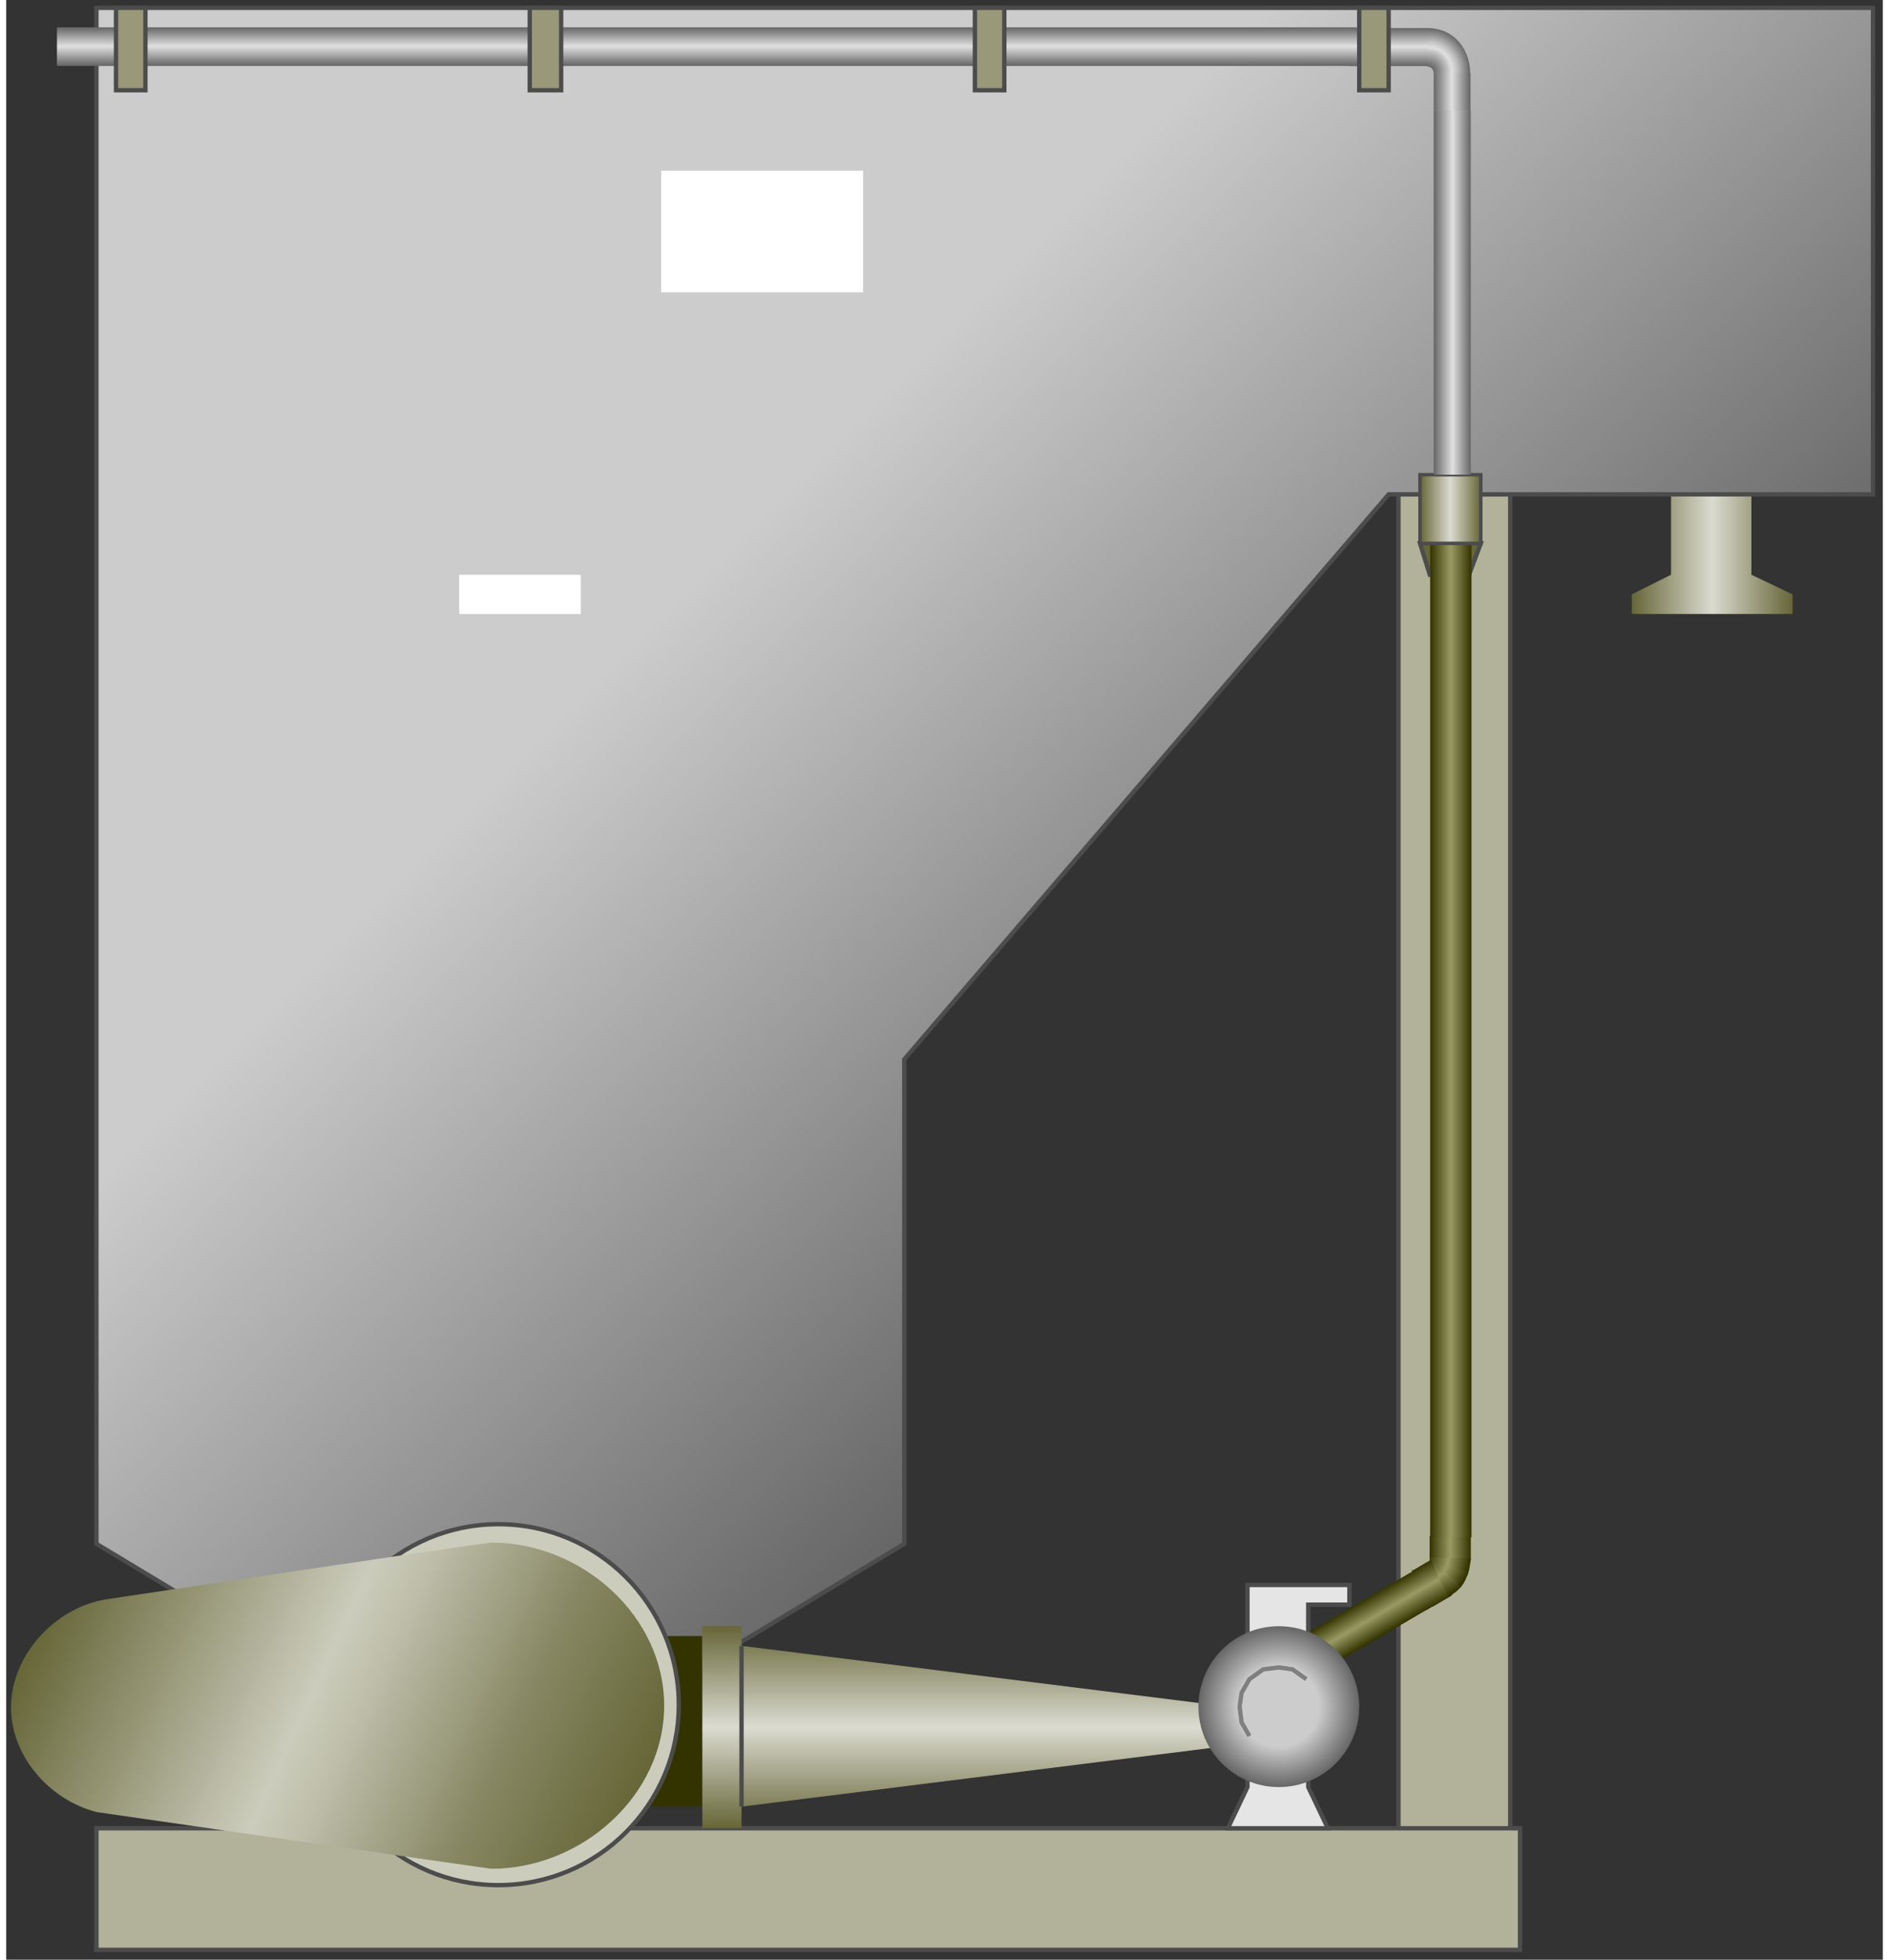 <!DOCTYPE svg PUBLIC "-//W3C//DTD SVG 1.1//EN" "http://www.w3.org/Graphics/SVG/1.1/DTD/svg11.dtd"><svg version="1.1" xmlns="http://www.w3.org/2000/svg" xmlns:xlink="http://www.w3.org/1999/xlink" width="108px" height="112px" viewBox="0 0 107.77 112.5" enable-background="new 0 0 107.77 112.5" xml:space="preserve">
<rect x="0" y="0" width="107.77" height="112.5" fill="#333333" stroke="none"/>
<g id="Group_Support">
	<path fill="#B2B29B" stroke="#4C4C4C" stroke-width="0.25" d="M86.373,106.85h-6.418V28.378h6.418V106.85z" />
	<path fill="#B2B29B" stroke="#4C4C4C" stroke-width="0.25" d="M5.18,104.955h81.756v6.981H5.18V104.955z" />
</g>
<g id="Group_Outlet">
	<linearGradient id="SVGID_1_" gradientUnits="userSpaceOnUse" x1="93.356" y1="31.814" x2="102.59" y2="31.814">
		<stop offset="0" style="stop-color:#666638" />
		<stop offset="0.5" style="stop-color:#DBDBD1" />
		<stop offset="1" style="stop-color:#666638" />
	</linearGradient>
	<path fill="url(#SVGID_1_)" d="M95.607,28.378v4.617l-2.252,1.126v1.126h9.234v-1.126l-2.365-1.126v-4.617H95.607z" />
</g>
<g id="Group_Clarifier">
	<linearGradient id="SVGID_2_" gradientUnits="userSpaceOnUse" x1="75.929" y1="64.273" x2="8.643" y2="-3.012">
		<stop offset="0" style="stop-color:#666666" />
		<stop offset="0.5" style="stop-color:#CCCCCC" />
		<stop offset="1" style="stop-color:#CCCCCC" />
	</linearGradient>
	<path fill="url(#SVGID_2_)" stroke="#4C4C4C" stroke-width="0.25" d="M5.18,0.451h102.027v27.928H79.392L51.576,60.811v27.815   L28.378,102.59L5.18,88.626V0.451z" />
</g>
<g id="Group_Group1">
	<path fill="#333300" d="M39.977,103.716H24.324v-9.797h15.653V103.716z" />
	<circle fill="#CCCCBD" stroke="#4C4C4C" stroke-width="0.25" cx="28.266" cy="97.86" r="10.36" />
	<linearGradient id="SVGID_3_" gradientUnits="userSpaceOnUse" x1="3.539" y1="89.782" x2="35.505" y2="104.688">
		<stop offset="0" style="stop-color:#666638" />
		<stop offset="0.45" style="stop-color:#CCCCBD" />
		<stop offset="0.53" style="stop-color:#BEBEAA" />
		<stop offset="0.7" style="stop-color:#98987A" />
		<stop offset="0.77" style="stop-color:#878763" />
		<stop offset="1" style="stop-color:#666638" />
	</linearGradient>
	<path fill="url(#SVGID_3_)" d="M27.863,88.553c-0.4,0-22.135,3.262-22.135,3.262c-2.93,0.48-5.452,3.208-5.452,6.2   c0,2.812,2.227,5.329,4.926,6.012c0,0,22.555,3.254,22.66,3.254c5.171,0,9.924-4.192,9.924-9.364   C37.787,92.745,33.034,88.553,27.863,88.553z" />
</g>
<g id="Group_Pipe1">
	<path fill="#666638" stroke="#4C4C4C" stroke-width="0.25" d="M81.193,31.194l0.563,1.802h2.252l0.676-1.802H81.193z" />
	
		<linearGradient id="SVGID_4_" gradientUnits="userSpaceOnUse" x1="-71.254" y1="128.715" x2="-68.89" y2="128.715" gradientTransform="matrix(-1 0 0 1 12.855 -39.355)">
		<stop offset="0" style="stop-color:#333300" />
		<stop offset="0.5" style="stop-color:#9A9A64" />
		<stop offset="1" style="stop-color:#333300" />
	</linearGradient>
	<path fill="url(#SVGID_4_)" d="M81.745,88.164v2.393l2.345-0.873l0.02-0.246v-1.273" />
	
		<linearGradient id="SVGID_5_" gradientUnits="userSpaceOnUse" x1="-69.621" y1="131.27" x2="-68.43" y2="129.208" gradientTransform="matrix(-1 0 0 1 12.855 -39.355)">
		<stop offset="0" style="stop-color:#333300" />
		<stop offset="0.5" style="stop-color:#9A9A64" />
		<stop offset="1" style="stop-color:#333300" />
	</linearGradient>
	<path fill="url(#SVGID_5_)" d="M81.912,92.242l1.125-0.66l-1.292-1.994l-1.021,0.596" />
	
		<linearGradient id="SVGID_6_" gradientUnits="userSpaceOnUse" x1="-20.799" y1="173.004" x2="-20.54" y2="170.539" gradientTransform="matrix(-0.889 0.457 0.457 0.889 -14.393 -52.918)">
		<stop offset="0" style="stop-color:#333300" />
		<stop offset="0.5" style="stop-color:#9A9A64" />
		<stop offset="1" style="stop-color:#333300" />
	</linearGradient>
	<path fill="url(#SVGID_6_)" d="M81.745,89.426l1.831,1.648c0,0-0.219,0.225-0.303,0.295c-0.079,0.068-0.349,0.246-0.349,0.246   l-0.118,0.072L81.745,89.426z" />
	
		<linearGradient id="SVGID_7_" gradientUnits="userSpaceOnUse" x1="67.488" y1="195.277" x2="67.92" y2="192.951" gradientTransform="matrix(-0.386 0.922 0.922 0.386 -70.053 -47.653)">
		<stop offset="0" style="stop-color:#333300" />
		<stop offset="0.5" style="stop-color:#9A9A64" />
		<stop offset="1" style="stop-color:#333300" />
	</linearGradient>
	<path fill="url(#SVGID_7_)" d="M81.742,89.424l2.365,0.014c0,0-0.002,0.174-0.054,0.473c-0.056,0.32-0.108,0.432-0.108,0.432   l-0.05,0.129L81.742,89.424z" />
	
		<linearGradient id="SVGID_8_" gradientUnits="userSpaceOnUse" x1="36.506" y1="194.527" x2="36.76" y2="192.111" gradientTransform="matrix(-0.599 0.8 0.8 0.599 -50.029 -55.085)">
		<stop offset="0" style="stop-color:#333300" />
		<stop offset="0.5" style="stop-color:#9A9A64" />
		<stop offset="1" style="stop-color:#333300" />
	</linearGradient>
	<path fill="url(#SVGID_8_)" d="M81.742,89.424l2.213,0.893c0,0-0.11,0.295-0.156,0.389c-0.049,0.096-0.104,0.203-0.254,0.4   L81.742,89.424z" />
	
		<linearGradient id="SVGID_9_" gradientUnits="userSpaceOnUse" x1="-1.419" y1="118.154" x2="-1.161" y2="115.69" gradientTransform="matrix(-0.958 0.29 0.288 0.965 46.201 -21.202)">
		<stop offset="0" style="stop-color:#333300" />
		<stop offset="0.5" style="stop-color:#9A9A64" />
		<stop offset="1" style="stop-color:#333300" />
	</linearGradient>
	<path fill="url(#SVGID_9_)" d="M80.725,90.072l1.276,2.086c0,0-0.271,0.18-0.364,0.229c-0.098,0.051-0.209,0.105-0.449,0.176   L80.725,90.072" />
	<linearGradient id="SVGID_10_" gradientUnits="userSpaceOnUse" x1="81.775" y1="58.346" x2="84.148" y2="58.346">
		<stop offset="0" style="stop-color:#333300" />
		<stop offset="0.5" style="stop-color:#9A9A64" />
		<stop offset="1" style="stop-color:#333300" />
	</linearGradient>
	<rect x="81.775" y="28.441" fill="url(#SVGID_10_)" width="2.373" height="59.809" />
	
		<linearGradient id="SVGID_11_" gradientUnits="userSpaceOnUse" x1="34.391" y1="123.056" x2="34.391" y2="121.224" gradientTransform="matrix(1.335 -0.781 0.637 1.09 -45.788 -13.087)">
		<stop offset="0" style="stop-color:#333300" />
		<stop offset="0.5" style="stop-color:#9A9A64" />
		<stop offset="1" style="stop-color:#333300" />
	</linearGradient>
	<polygon fill="url(#SVGID_11_)" points="82.104,92.104 74.984,96.268 73.815,94.271 80.936,90.107  " />
	<linearGradient id="SVGID_12_" gradientUnits="userSpaceOnUse" x1="81.193" y1="29.223" x2="84.684" y2="29.223">
		<stop offset="0" style="stop-color:#666638" />
		<stop offset="0.5" style="stop-color:#DBDBD1" />
		<stop offset="1" style="stop-color:#666638" />
	</linearGradient>
	<path fill="url(#SVGID_12_)" stroke="#4C4C4C" stroke-width="0.2" d="M81.193,27.252v3.941h3.49v-3.941H81.193z" />
</g>
<g id="Group_Pipe2">
	
		<linearGradient id="SVGID_13_" gradientUnits="userSpaceOnUse" x1="54.607" y1="-27.408" x2="57.504" y2="-27.408" gradientTransform="matrix(0 -1 1 0 110.464 60.085)">
		<stop offset="0.01" style="stop-color:#595959" />
		<stop offset="0.5" style="stop-color:#E0E0E0" />
		<stop offset="1" style="stop-color:#595959" />
	</linearGradient>
	<path fill="url(#SVGID_13_)" d="M82.443,2.582c0.678,0,1.225,0.648,1.225,1.448s-0.547,1.448-1.225,1.448" />
	
		<radialGradient id="SVGID_14_" cx="16.863" cy="14.638" r="2.977" gradientTransform="matrix(-0.061 -0.868 0.824 -0.063 70.7 19.63)" gradientUnits="userSpaceOnUse">
		<stop offset="0" style="stop-color:#595959" />
		<stop offset="0.08" style="stop-color:#666666" />
		<stop offset="0.22" style="stop-color:#888888" />
		<stop offset="0.41" style="stop-color:#BEBEBE" />
		<stop offset="0.52" style="stop-color:#E0E0E0" />
		<stop offset="0.64" style="stop-color:#C3C3C3" />
		<stop offset="0.89" style="stop-color:#787878" />
		<stop offset="1" style="stop-color:#545454" />
	</radialGradient>
	<path fill="url(#SVGID_14_)" d="M84.074,4.207c0-1.265-0.828-2.595-2.471-2.595l-0.006,2.2c0.289,0.045,0.359,0.171,0.377,0.388   C82.525,4.226,84.074,4.207,84.074,4.207z" />
	
		<linearGradient id="SVGID_15_" gradientUnits="userSpaceOnUse" x1="56.295" y1="-31.083" x2="58.473" y2="-31.083" gradientTransform="matrix(0 -1 1 0 110.464 60.085)">
		<stop offset="0.01" style="stop-color:#666666" />
		<stop offset="0.51" style="stop-color:#E0E0E0" />
		<stop offset="1" style="stop-color:#666666" />
	</linearGradient>
	<rect x="77.123" y="1.612" fill="url(#SVGID_15_)" width="4.516" height="2.179" />
	
		<linearGradient id="SVGID_16_" gradientUnits="userSpaceOnUse" x1="54.816" y1="-26.371" x2="54.816" y2="-28.484" gradientTransform="matrix(0 -1 1 0 110.464 60.085)">
		<stop offset="0.01" style="stop-color:#666666" />
		<stop offset="0.51" style="stop-color:#E0E0E0" />
		<stop offset="1" style="stop-color:#666666" />
	</linearGradient>
	<rect x="81.98" y="4.194" fill="url(#SVGID_16_)" width="2.113" height="2.148" />
	<linearGradient id="SVGID_17_" gradientUnits="userSpaceOnUse" x1="81.978" y1="16.797" x2="84.107" y2="16.797">
		<stop offset="0.01" style="stop-color:#666666" />
		<stop offset="0.51" style="stop-color:#E0E0E0" />
		<stop offset="1" style="stop-color:#666666" />
	</linearGradient>
	<rect x="81.979" y="6.342" fill="url(#SVGID_17_)" width="2.129" height="20.91" />
	<linearGradient id="SVGID_18_" gradientUnits="userSpaceOnUse" x1="40.236" y1="3.785" x2="40.236" y2="1.569">
		<stop offset="0.01" style="stop-color:#666666" />
		<stop offset="0.51" style="stop-color:#E0E0E0" />
		<stop offset="1" style="stop-color:#666666" />
	</linearGradient>
	<rect x="2.915" y="1.569" fill="url(#SVGID_18_)" width="74.642" height="2.216" />
</g>
<g id="Group_Clamp">
	<path fill="#99997A" stroke="#4C4C4C" stroke-width="0.25" d="M77.702,0.451v4.73h1.689v-4.73H77.702z" />
	<path fill="#99997A" stroke="#4C4C4C" stroke-width="0.25" d="M55.631,0.451v4.73h1.688v-4.73H55.631z" />
	<path fill="#99997A" stroke="#4C4C4C" stroke-width="0.25" d="M30.067,0.451v4.73h1.802v-4.73H30.067z" />
	<path fill="#99997A" stroke="#4C4C4C" stroke-width="0.25" d="M6.306,0.451v4.73h1.689v-4.73H6.306z" />
</g>
<g id="Group_Funnel">
	<linearGradient id="SVGID_19_" gradientUnits="userSpaceOnUse" x1="55.066" y1="104.955" x2="55.066" y2="93.356">
		<stop offset="0" style="stop-color:#666638" />
		<stop offset="0.5" style="stop-color:#DBDBD1" />
		<stop offset="1" style="stop-color:#666638" />
	</linearGradient>
	<path fill="url(#SVGID_19_)" d="M39.977,104.955v-11.6h2.252v1.127l27.928,3.49v2.252l-27.928,3.491v1.239H39.977z" />
	<path fill="none" stroke="#4C4C4C" stroke-width="0.25" d="M42.229,103.716v-9.233" />
</g>
<g id="Group_Pump">
	<path fill="#E5E5E5" stroke="#4C4C4C" stroke-width="0.25" d="M70.157,104.955l1.126-2.365v-11.6h5.855v1.127h-2.364v10.473   l1.126,2.365H70.157z" />
	<radialGradient id="SVGID_20_" cx="73.086" cy="97.973" r="4.617" gradientUnits="userSpaceOnUse">
		<stop offset="0" style="stop-color:#CCCCCC" />
		<stop offset="0.5" style="stop-color:#CCCCCC" />
		<stop offset="1" style="stop-color:#666666" />
	</radialGradient>
	<circle fill="url(#SVGID_20_)" cx="73.085" cy="97.973" r="4.617" />
	<path fill="none" stroke="#7F7F7F" stroke-width="0.25" d="M71.396,99.662l-0.451-0.789l-0.112-0.9l0.112-0.788l0.451-0.788   l0.787-0.563l0.901-0.112l0.788,0.112l0.789,0.563" />
</g>
<g id="Group_Label">
	<path fill="#FFFFFF" d="M37.612,9.798h11.599v6.981H37.612V9.798z" />
	<path fill="#FFFFFF" d="M26.013,32.996h6.982v2.252h-6.982V32.996z" />
</g>
</svg>
